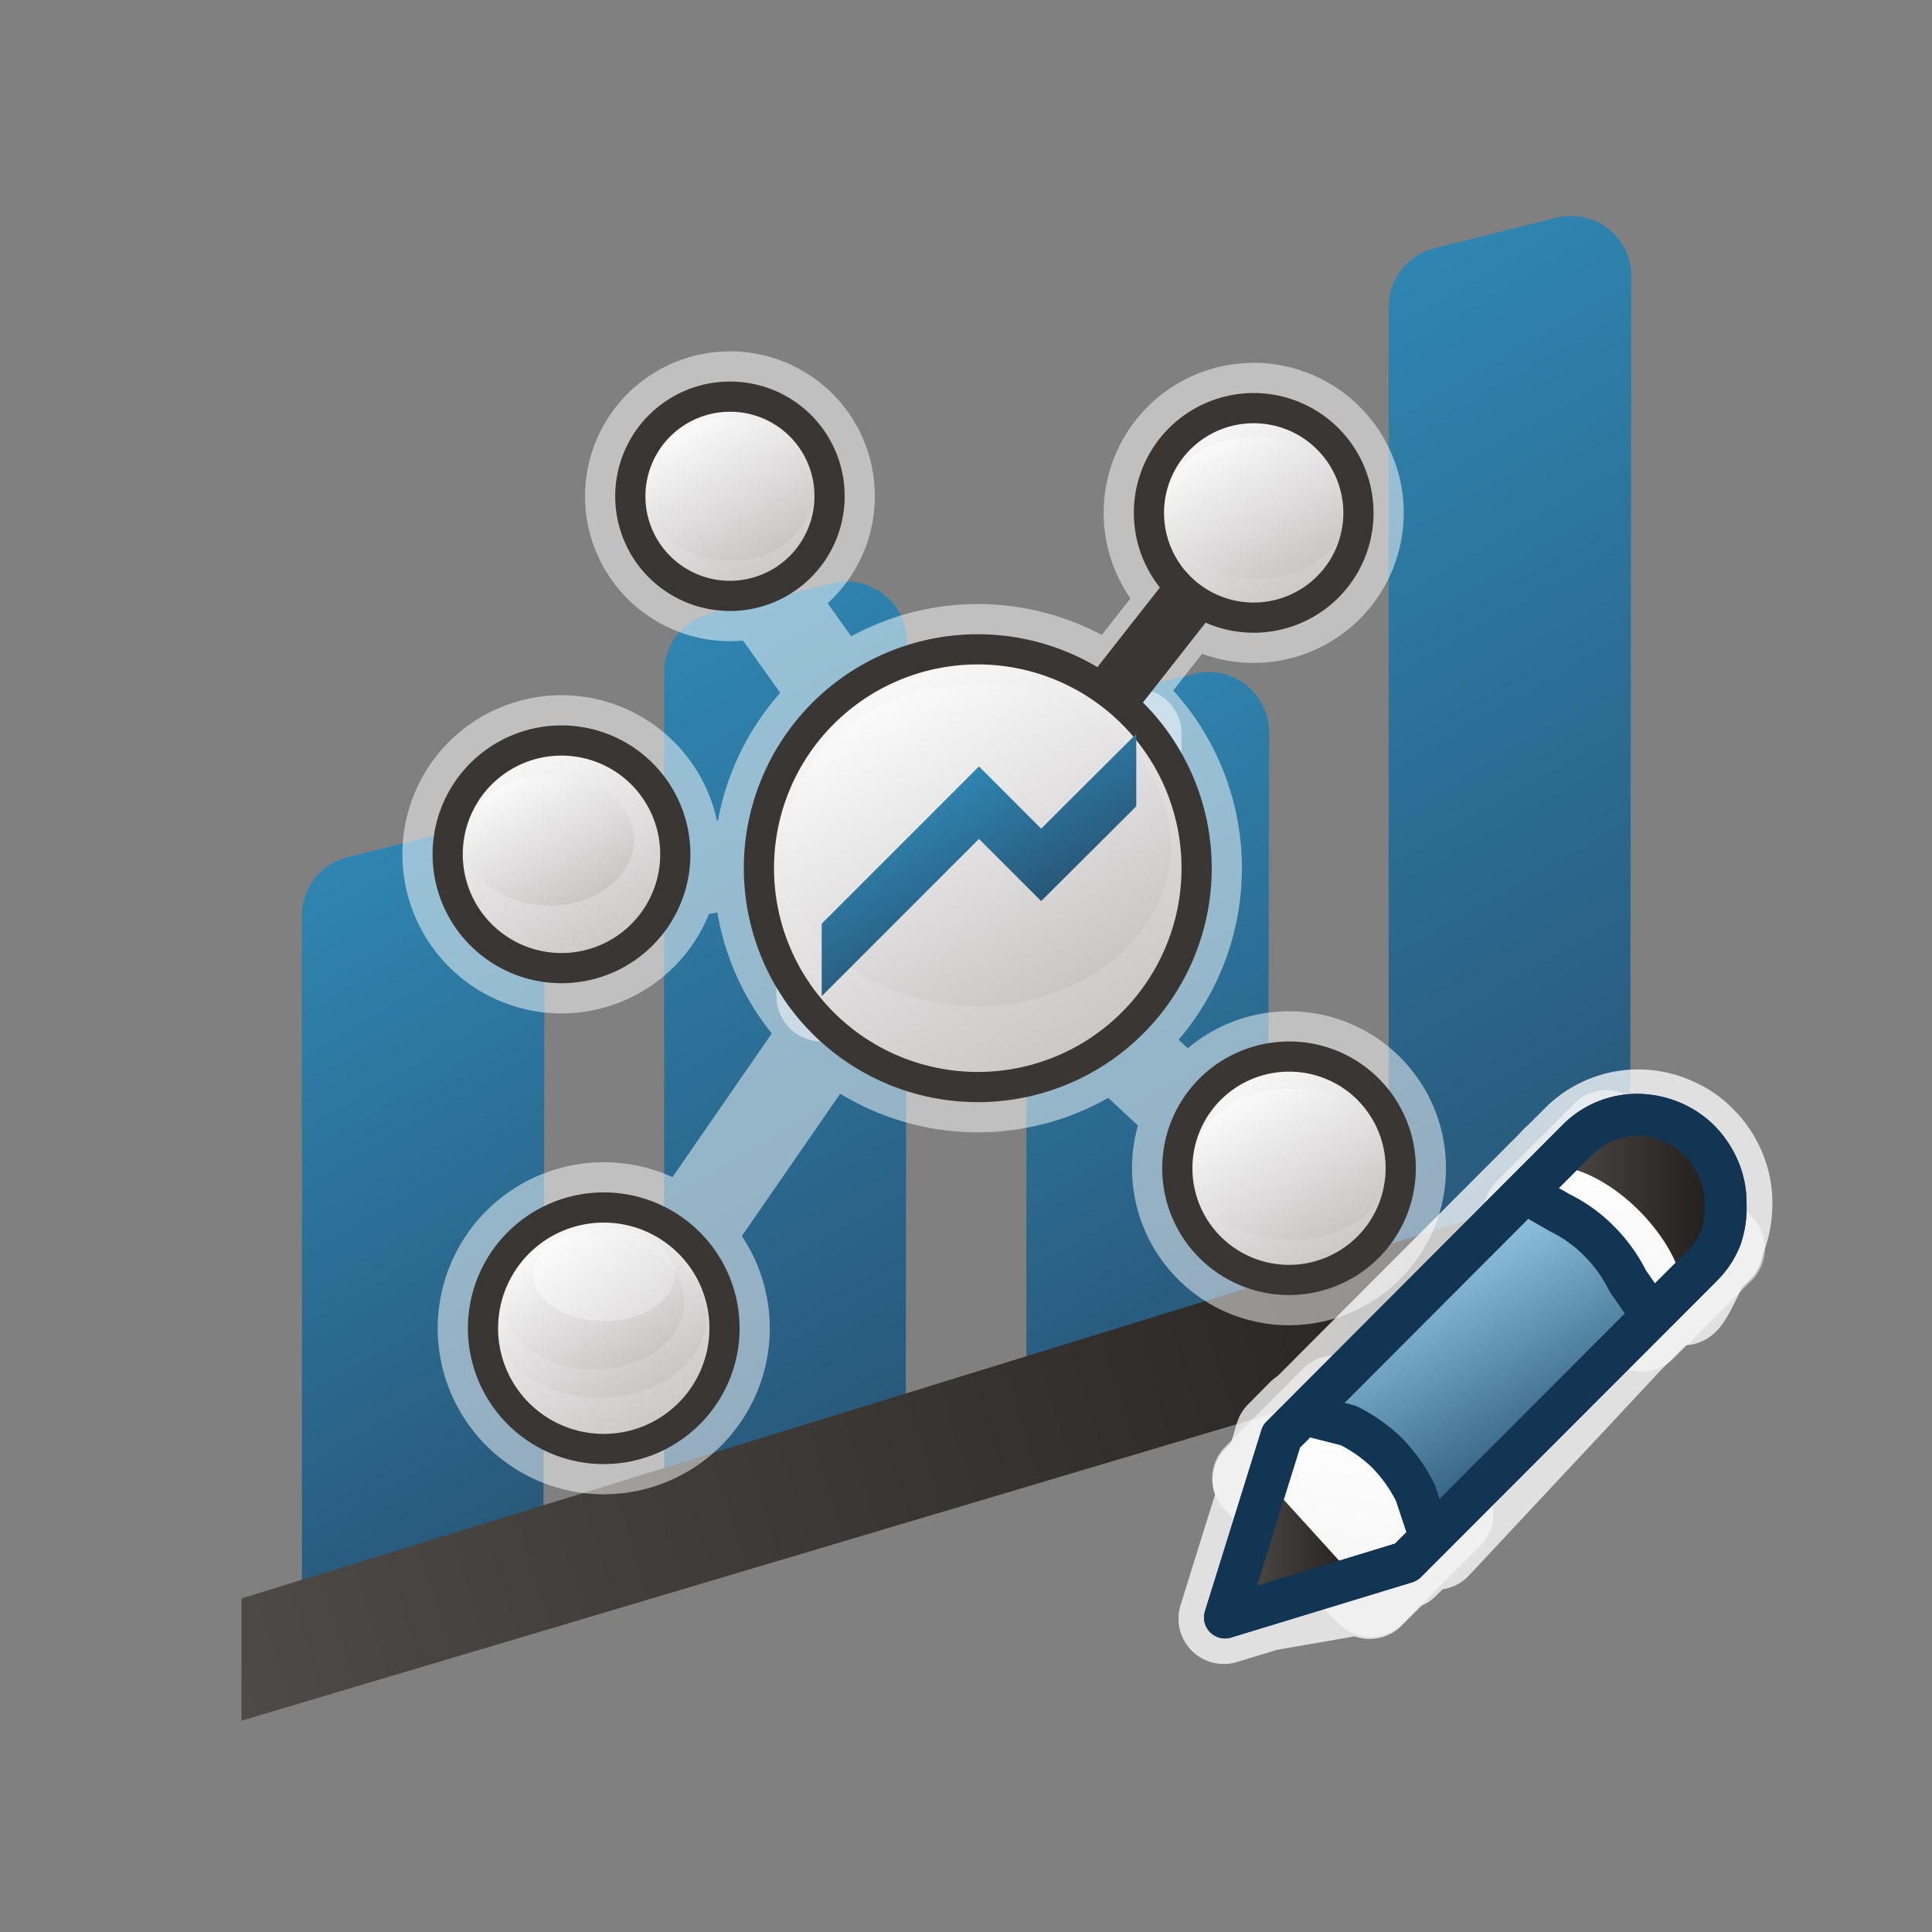 <svg xmlns="http://www.w3.org/2000/svg" xmlns:xlink="http://www.w3.org/1999/xlink" viewBox="0 0 64 64"><rect x="0" y="0" width="64" height="64" fill="#808080" stroke="none"/><defs><style>.cls-1{fill:url(#linear-gradient);}.cls-2{fill:url(#linear-gradient-2);}.cls-3{fill:url(#linear-gradient-3);}.cls-4{fill:url(#linear-gradient-4);}.DARK-GREY-Fill-11{fill:url(#linear-gradient-5);}.De-emphasized-WHITE-for-Vector-Highlights-8,.cls-5{opacity:0.5;}.De-emphasized-WHITE-for-Vector-Highlights-8,.cls-6{fill:#fff;}.OUTLINE-23,.cls-10,.cls-11,.cls-48,.cls-65,.cls-7,.cls-8,.cls-9{fill:none;}.cls-10,.cls-11,.cls-7,.cls-9{stroke-miterlimit:10;}.cls-10,.cls-11,.cls-7,.cls-8,.cls-9{stroke-width:1.91px;}.cls-7{stroke:url(#linear-gradient-6);}.OUTLINE-23,.cls-12,.cls-18,.cls-24,.cls-30,.cls-36,.cls-42,.cls-8{stroke:#3a3634;}.De-emphasized-WHITE-for-Vector-Highlights-8,.OUTLINE-23,.cls-12,.cls-18,.cls-24,.cls-30,.cls-36,.cls-42,.cls-48,.cls-65,.cls-8{stroke-linejoin:round;}.cls-9{stroke:url(#linear-gradient-7);}.cls-10{stroke:url(#linear-gradient-8);}.cls-11{stroke:url(#linear-gradient-9);}.cls-12{stroke-width:0.68px;fill:url(#linear-gradient-10);}.cls-13{fill:url(#linear-gradient-11);}.cls-14{fill:url(#linear-gradient-12);}.cls-15,.cls-21,.cls-27,.cls-33,.cls-39,.cls-45{opacity:0.4;}.cls-15{fill:url(#top_white);}.cls-16,.cls-22,.cls-28,.cls-34,.cls-40,.cls-46{opacity:0.6;}.cls-16{fill:url(#top_white-2);}.cls-17,.cls-23,.cls-29,.cls-35,.cls-41,.cls-47{opacity:0.7;}.cls-17{fill:url(#top_white-3);}.cls-18,.cls-24{stroke-width:0.96px;}.cls-18{fill:url(#linear-gradient-13);}.cls-19{fill:url(#linear-gradient-14);}.cls-20{fill:url(#linear-gradient-15);}.cls-21{fill:url(#top_white-4);}.cls-22{fill:url(#top_white-5);}.cls-23{fill:url(#top_white-6);}.cls-24{fill:url(#linear-gradient-16);}.cls-25{fill:url(#linear-gradient-17);}.cls-26{fill:url(#linear-gradient-18);}.cls-27{fill:url(#top_white-7);}.cls-28{fill:url(#top_white-8);}.cls-29{fill:url(#top_white-9);}.cls-30{stroke-width:1.21px;fill:url(#linear-gradient-19);}.cls-31{fill:url(#linear-gradient-20);}.cls-32{fill:url(#linear-gradient-21);}.cls-33{fill:url(#top_white-10);}.cls-34{fill:url(#top_white-11);}.cls-35{fill:url(#top_white-12);}.cls-36{stroke-width:0.78px;fill:url(#linear-gradient-22);}.cls-37{fill:url(#linear-gradient-23);}.cls-38{fill:url(#linear-gradient-24);}.cls-39{fill:url(#top_white-13);}.cls-40{fill:url(#top_white-14);}.cls-41{fill:url(#top_white-15);}.cls-42{stroke-width:0.73px;fill:url(#linear-gradient-25);}.cls-43{fill:url(#linear-gradient-26);}.cls-44{fill:url(#linear-gradient-27);}.cls-45{fill:url(#top_white-16);}.cls-46{fill:url(#top_white-17);}.cls-47{fill:url(#top_white-18);}.De-emphasized-WHITE-for-Vector-Highlights-8,.cls-48{stroke:#fff;stroke-width:3px;}.cls-49{fill:url(#linear-gradient-32);}.cls-50{fill:url(#linear-gradient-33);}.cls-51{fill:url(#linear-gradient-35);}.cls-52{fill:url(#linear-gradient-36);}.cls-53{fill:url(#linear-gradient-38);}.cls-54{fill:url(#linear-gradient-39);}.cls-55{fill:url(#linear-gradient-41);}.cls-56{fill:url(#linear-gradient-42);}.cls-57{fill:url(#linear-gradient-44);}.cls-58{fill:url(#linear-gradient-45);}.cls-59{fill:url(#linear-gradient-47);}.cls-60{fill:url(#linear-gradient-48);}.cls-61{fill:url(#linear-gradient-50);}.cls-62{fill:url(#linear-gradient-51);}.cls-63{fill:url(#linear-gradient-52);}.DARK-GREY-Fill-21{fill:url(#linear-gradient-53);}.cls-64{fill:url(#linear-gradient-54);}.DARK-GREY-Fill-20{fill:url(#linear-gradient-55);}.cls-65{stroke:#113553;stroke-width:1.39px;}</style><linearGradient id="linear-gradient" x1="7.76" y1="30.52" x2="19.54" y2="50.93" gradientUnits="userSpaceOnUse"><stop offset="0" stop-color="#2f85b1"/><stop offset="1" stop-color="#285677"/></linearGradient><linearGradient id="linear-gradient-2" x1="18.67" y1="23.08" x2="32.62" y2="47.24" xlink:href="#linear-gradient"/><linearGradient id="linear-gradient-3" x1="32.19" y1="25.2" x2="43.1" y2="44.11" xlink:href="#linear-gradient"/><linearGradient id="linear-gradient-4" x1="41.81" y1="11.47" x2="57.49" y2="38.63" xlink:href="#linear-gradient"/><linearGradient id="linear-gradient-5" x1="6.98" y1="48.07" x2="57.73" y2="48.07" gradientTransform="translate(-13.34 11.51) rotate(-17.15)" gradientUnits="userSpaceOnUse"><stop offset="0" stop-color="#4e4a48"/><stop offset="1" stop-color="#201d1a"/></linearGradient><linearGradient id="linear-gradient-6" x1="30.94" y1="34.34" x2="42.52" y2="34.34" gradientTransform="matrix(1, 0, 0, 1, 0, 0)" xlink:href="#linear-gradient-5"/><linearGradient id="linear-gradient-7" x1="17.82" y1="28.52" x2="31.96" y2="28.52" gradientTransform="matrix(1, 0, 0, 1, 0, 0)" xlink:href="#linear-gradient-5"/><linearGradient id="linear-gradient-8" x1="19.82" y1="36.65" x2="31.63" y2="36.65" gradientTransform="matrix(1, 0, 0, 1, 0, 0)" xlink:href="#linear-gradient-5"/><linearGradient id="linear-gradient-9" x1="22.69" y1="22.65" x2="32.27" y2="22.65" gradientTransform="matrix(1, 0, 0, 1, 0, 0)" xlink:href="#linear-gradient-5"/><linearGradient id="linear-gradient-10" x1="17.96" y1="40.54" x2="21.96" y2="47.46" gradientUnits="userSpaceOnUse"><stop offset="0" stop-color="#b4b1b0"/><stop offset="1" stop-color="#615d5c"/></linearGradient><linearGradient id="linear-gradient-11" x1="18.4" y1="41.05" x2="21.34" y2="46.14" gradientUnits="userSpaceOnUse"><stop offset="0" stop-color="#e0dfdf"/><stop offset="1" stop-color="#9f9c9a"/></linearGradient><linearGradient id="linear-gradient-12" x1="18.42" y1="41" x2="20.88" y2="45.25" gradientUnits="userSpaceOnUse"><stop offset="0" stop-color="#fafafb"/><stop offset="1" stop-color="#c9c6c5"/></linearGradient><linearGradient id="top_white" x1="17.66" y1="42.22" x2="22.35" y2="42.22" gradientUnits="userSpaceOnUse"><stop offset="0" stop-color="#fff"/><stop offset="1" stop-color="#f0f0f0"/></linearGradient><linearGradient id="top_white-2" x1="18.62" y1="41.16" x2="21.6" y2="41.16" xlink:href="#top_white"/><linearGradient id="top_white-3" x1="18.51" y1="41.68" x2="21.71" y2="41.68" xlink:href="#top_white"/><linearGradient id="linear-gradient-13" x1="16.72" y1="25.03" x2="20.49" y2="31.55" xlink:href="#linear-gradient-10"/><linearGradient id="linear-gradient-14" x1="17.03" y1="25.77" x2="19.38" y2="29.84" xlink:href="#linear-gradient-11"/><linearGradient id="linear-gradient-15" x1="17.21" y1="25.43" x2="19.29" y2="29.04" xlink:href="#linear-gradient-12"/><linearGradient id="top_white-4" x1="16.28" y1="26.67" x2="20.42" y2="26.67" xlink:href="#top_white"/><linearGradient id="top_white-5" x1="17.2" y1="25.64" x2="20.01" y2="25.64" xlink:href="#top_white"/><linearGradient id="top_white-6" x1="17.19" y1="26.21" x2="19.92" y2="26.21" xlink:href="#top_white"/><linearGradient id="linear-gradient-16" x1="22.54" y1="13.58" x2="25.83" y2="19.29" xlink:href="#linear-gradient-10"/><linearGradient id="linear-gradient-17" x1="22.94" y1="14.06" x2="25.41" y2="18.34" xlink:href="#linear-gradient-11"/><linearGradient id="linear-gradient-18" x1="22.96" y1="14.02" x2="25.04" y2="17.63" xlink:href="#linear-gradient-12"/><linearGradient id="top_white-7" x1="22.42" y1="15.3" x2="26.15" y2="15.3" xlink:href="#top_white"/><linearGradient id="top_white-8" x1="23.06" y1="14.33" x2="25.51" y2="14.33" xlink:href="#top_white"/><linearGradient id="top_white-9" x1="23.09" y1="14.87" x2="25.64" y2="14.87" xlink:href="#top_white"/><linearGradient id="linear-gradient-19" x1="28.77" y1="22.48" x2="36.02" y2="35.03" xlink:href="#linear-gradient-10"/><linearGradient id="linear-gradient-20" x1="29.59" y1="23.15" x2="35.2" y2="32.88" xlink:href="#linear-gradient-11"/><linearGradient id="linear-gradient-21" x1="29.52" y1="23.59" x2="33.97" y2="31.3" xlink:href="#linear-gradient-12"/><linearGradient id="top_white-10" x1="28.15" y1="25.8" x2="36.64" y2="25.8" xlink:href="#top_white"/><linearGradient id="top_white-11" x1="29.88" y1="23.51" x2="35.28" y2="23.51" xlink:href="#top_white"/><linearGradient id="top_white-12" x1="29.68" y1="24.44" x2="35.48" y2="24.44" xlink:href="#top_white"/><linearGradient id="linear-gradient-22" x1="40.86" y1="35.49" x2="44.55" y2="41.9" xlink:href="#linear-gradient-10"/><linearGradient id="linear-gradient-23" x1="41.44" y1="36.21" x2="44.16" y2="40.91" xlink:href="#linear-gradient-11"/><linearGradient id="linear-gradient-24" x1="41.35" y1="36.09" x2="43.62" y2="40.03" xlink:href="#linear-gradient-12"/><linearGradient id="top_white-13" x1="40.54" y1="37.14" x2="44.87" y2="37.14" xlink:href="#top_white"/><linearGradient id="top_white-14" x1="41.42" y1="36.14" x2="44.18" y2="36.14" xlink:href="#top_white"/><linearGradient id="top_white-15" x1="41.32" y1="36.64" x2="44.28" y2="36.64" xlink:href="#top_white"/><linearGradient id="linear-gradient-25" x1="39.79" y1="13.94" x2="43.26" y2="19.95" xlink:href="#linear-gradient-10"/><linearGradient id="linear-gradient-26" x1="40.34" y1="14.61" x2="42.89" y2="19.03" xlink:href="#linear-gradient-11"/><linearGradient id="linear-gradient-27" x1="40.26" y1="14.5" x2="42.39" y2="18.19" xlink:href="#linear-gradient-12"/><linearGradient id="top_white-16" x1="39.49" y1="15.48" x2="43.56" y2="15.48" xlink:href="#top_white"/><linearGradient id="top_white-17" x1="40.32" y1="14.54" x2="42.91" y2="14.54" xlink:href="#top_white"/><linearGradient id="top_white-18" x1="40.23" y1="15.02" x2="43.01" y2="15.02" xlink:href="#top_white"/><linearGradient id="linear-gradient-32" x1="17.96" y1="40.54" x2="21.96" y2="47.46" xlink:href="#linear-gradient-12"/><linearGradient id="linear-gradient-33" x1="18.4" y1="41.05" x2="21.34" y2="46.14" xlink:href="#linear-gradient-12"/><linearGradient id="linear-gradient-35" x1="16.72" y1="25.03" x2="20.49" y2="31.55" xlink:href="#linear-gradient-12"/><linearGradient id="linear-gradient-36" x1="17.03" y1="25.77" x2="19.38" y2="29.84" xlink:href="#linear-gradient-12"/><linearGradient id="linear-gradient-38" x1="22.54" y1="13.58" x2="25.83" y2="19.29" xlink:href="#linear-gradient-12"/><linearGradient id="linear-gradient-39" x1="22.94" y1="14.06" x2="25.41" y2="18.34" xlink:href="#linear-gradient-12"/><linearGradient id="linear-gradient-41" x1="28.77" y1="22.48" x2="36.02" y2="35.03" xlink:href="#linear-gradient-12"/><linearGradient id="linear-gradient-42" x1="29.59" y1="23.15" x2="35.2" y2="32.88" xlink:href="#linear-gradient-12"/><linearGradient id="linear-gradient-44" x1="40.86" y1="35.49" x2="44.55" y2="41.9" xlink:href="#linear-gradient-12"/><linearGradient id="linear-gradient-45" x1="41.44" y1="36.21" x2="44.16" y2="40.91" xlink:href="#linear-gradient-12"/><linearGradient id="linear-gradient-47" x1="39.79" y1="13.94" x2="43.26" y2="19.95" xlink:href="#linear-gradient-12"/><linearGradient id="linear-gradient-48" x1="40.34" y1="14.61" x2="42.89" y2="19.03" xlink:href="#linear-gradient-12"/><linearGradient id="linear-gradient-50" x1="31.02" y1="26.21" x2="33.46" y2="30.45" xlink:href="#linear-gradient"/><linearGradient id="linear-gradient-51" x1="38.29" y1="5.99" x2="39.99" y2="8.93" gradientTransform="translate(-7.94 27.01) scale(1.58 1.84)" gradientUnits="userSpaceOnUse"><stop offset="0" stop-color="#fff"/><stop offset="1" stop-color="#f6f6f7"/></linearGradient><linearGradient id="linear-gradient-52" x1="38.2" y1="12.81" x2="39.9" y2="15.75" gradientTransform="translate(-16.79 23.22) scale(1.58 1.84)" xlink:href="#linear-gradient-51"/><linearGradient id="linear-gradient-53" x1="41.12" y1="51.29" x2="45.16" y2="51.29" gradientTransform="matrix(1, 0, 0, 1, 0, 0)" xlink:href="#linear-gradient-5"/><linearGradient id="linear-gradient-54" x1="46.99" y1="42.02" x2="51.06" y2="49.07" gradientUnits="userSpaceOnUse"><stop offset="0" stop-color="#91c3e2"/><stop offset="1" stop-color="#285677"/></linearGradient><linearGradient id="linear-gradient-55" x1="51.39" y1="40.28" x2="56.84" y2="40.28" gradientTransform="matrix(1, 0, 0, 1, 0, 0)" xlink:href="#linear-gradient-5"/></defs><g id="Calque_7" data-name="Calque 7"><path class="cls-1" d="M18,51.81l-8,2V30.39a2,2,0,0,1,1.53-2l4-1a2,2,0,0,1,2.51,2Z"/><path class="cls-2" d="M30,48.75l-8,2V22.33a2,2,0,0,1,1.53-2l4-1a2,2,0,0,1,2.51,2Z"/><path class="cls-3" d="M42,44.75l-8,2V25.33a2,2,0,0,1,1.53-2l4-1a2,2,0,0,1,2.51,2Z"/><path class="cls-4" d="M54,40.64l-8,2V10.22a2,2,0,0,1,1.53-2l4-1a2,2,0,0,1,2.51,2Z"/><polygon class="DARK-GREY-Fill-11" points="8 52.95 55.35 38.34 55.53 42.84 8 57 8 52.95"/></g><g id="Calque_6" data-name="Calque 6"><g class="cls-5"><line class="cls-6" x1="41.87" y1="39.11" x2="31.59" y2="29.57"/><line class="cls-6" x1="34.85" y1="25.56" x2="40" y2="19"/><line class="cls-6" x1="31.8" y1="27.34" x2="17.98" y2="29.69"/><line class="cls-6" x1="20.6" y1="44.06" x2="30.84" y2="29.24"/><line class="cls-6" x1="31.49" y1="28.28" x2="23.46" y2="17.02"/><path class="cls-6" d="M24,44a4,4,0,1,1-4-4A4,4,0,0,1,24,44Z"/><path class="cls-6" d="M23.41,43.59c0,1.5-1.59,2.71-3.54,2.71s-3.53-1.21-3.53-2.71,1.58-2.7,3.53-2.7S23.41,42.1,23.41,43.59Z"/><path class="cls-6" d="M22.67,43.13c0,1.23-1.35,2.24-3,2.24s-3-1-3-2.24,1.35-2.24,3-2.24S22.67,41.89,22.67,43.13Z"/><path class="cls-6" d="M22.35,42.22c0,.85-1.05,1.54-2.34,1.54s-2.35-.69-2.35-1.54,1.05-1.55,2.35-1.55S22.35,41.36,22.35,42.22Z"/><path class="cls-6" d="M21.6,41.65A2.51,2.51,0,0,0,20.11,41a2.51,2.51,0,0,0-1.49.61s0-1,1.49-1S21.6,41.65,21.6,41.65Z"/><path class="cls-6" d="M21.71,41.68c0,.56-.72,1-1.6,1s-1.6-.45-1.6-1,.72-1,1.6-1S21.71,41.13,21.71,41.68Z"/><path class="cls-6" d="M22.37,28.29a3.77,3.77,0,1,1-3.77-3.76A3.77,3.77,0,0,1,22.37,28.29Z"/><path class="cls-6" d="M21,27.81C21,29,19.76,30,18.2,30s-2.82-1-2.82-2.16,1.26-2.17,2.82-2.17S21,26.61,21,27.81Z"/><path class="cls-6" d="M20.8,27.24c0,1-1.14,1.89-2.55,1.89s-2.55-.85-2.55-1.89,1.14-1.9,2.55-1.9S20.8,26.19,20.8,27.24Z"/><path class="cls-6" d="M20.42,26.67c0,.76-.93,1.37-2.07,1.37s-2.07-.61-2.07-1.37.93-1.36,2.07-1.36S20.42,25.92,20.42,26.67Z"/><path class="cls-6" d="M20,26.1a2.37,2.37,0,0,0-1.41-.57,2.36,2.36,0,0,0-1.4.57s0-.91,1.4-.92S20,26.1,20,26.1Z"/><path class="cls-6" d="M19.92,26.21c0,.47-.61.86-1.37.86s-1.36-.39-1.36-.86.61-.85,1.36-.85S19.92,25.74,19.92,26.21Z"/><path class="cls-6" d="M27.48,16.44a3.3,3.3,0,1,1-3.3-3.3A3.29,3.29,0,0,1,27.48,16.44Z"/><path class="cls-6" d="M27,16.2a2.61,2.61,0,0,1-2.8,2.35,2.62,2.62,0,0,1-2.81-2.35,2.61,2.61,0,0,1,2.81-2.35A2.6,2.6,0,0,1,27,16.2Z"/><path class="cls-6" d="M26.39,15.83a2.21,2.21,0,0,1-2.39,2,2.21,2.21,0,0,1-2.39-2,2.21,2.21,0,0,1,2.39-2A2.21,2.21,0,0,1,26.39,15.83Z"/><path class="cls-6" d="M26.15,15.3c0,.68-.84,1.23-1.87,1.23S22.42,16,22.42,15.3s.84-1.23,1.86-1.23S26.15,14.62,26.15,15.3Z"/><path class="cls-6" d="M25.51,14.74a2,2,0,0,0-1.23-.51,2,2,0,0,0-1.22.51s0-.8,1.22-.81S25.51,14.74,25.51,14.74Z"/><path class="cls-6" d="M25.64,14.87c0,.45-.57.8-1.27.8s-1.28-.35-1.28-.8.57-.79,1.28-.79S25.64,14.43,25.64,14.87Z"/><path class="cls-6" d="M39.64,28.76a7.25,7.25,0,1,1-7.25-7.25A7.25,7.25,0,0,1,39.64,28.76Z"/><path class="cls-6" d="M38.79,28c0,2.94-2.86,5.33-6.4,5.33S26,31,26,28s2.87-5.33,6.4-5.33S38.79,25.07,38.79,28Z"/><path class="cls-6" d="M37.21,27.44c0,2.24-2.45,4.06-5.46,4.06s-5.46-1.82-5.46-4.06,2.44-4.05,5.46-4.05S37.21,25.2,37.21,27.44Z"/><path class="cls-6" d="M36.64,25.8c0,1.54-1.9,2.79-4.25,2.79s-4.24-1.25-4.24-2.79,1.9-2.8,4.24-2.8S36.64,24.25,36.64,25.8Z"/><path class="cls-6" d="M35.28,24.4a4.52,4.52,0,0,0-2.7-1.11,4.52,4.52,0,0,0-2.7,1.11s.06-1.75,2.7-1.78C35,22.6,35.28,24.4,35.28,24.4Z"/><path class="cls-6" d="M35.48,24.44c0,1-1.3,1.82-2.9,1.82s-2.9-.81-2.9-1.82,1.3-1.82,2.9-1.82S35.48,23.44,35.48,24.44Z"/><path class="cls-6" d="M46.4,38.7A3.7,3.7,0,1,1,42.71,35,3.69,3.69,0,0,1,46.4,38.7Z"/><path class="cls-6" d="M46.07,38.56c0,1.39-1.47,2.51-3.27,2.51S39.53,40,39.53,38.56s1.47-2.5,3.27-2.5S46.07,37.18,46.07,38.56Z"/><path class="cls-6" d="M45.28,38.06c0,1.14-1.25,2.07-2.79,2.07s-2.79-.93-2.79-2.07S41,36,42.49,36,45.28,36.92,45.28,38.06Z"/><path class="cls-6" d="M44.87,37.13c0,.79-1,1.43-2.16,1.43s-2.17-.64-2.17-1.43,1-1.42,2.17-1.42S44.87,36.35,44.87,37.13Z"/><path class="cls-6" d="M44.18,36.59a2,2,0,0,0-2.76,0s0-.89,1.38-.91S44.18,36.59,44.18,36.59Z"/><path class="cls-6" d="M44.28,36.64c0,.51-.66.93-1.48.93s-1.48-.42-1.48-.93.66-.93,1.48-.93S44.28,36.13,44.28,36.64Z"/><path class="cls-6" d="M45,17a3.47,3.47,0,1,1-3.47-3.48A3.47,3.47,0,0,1,45,17Z"/><path class="cls-6" d="M44.68,16.82c0,1.3-1.37,2.35-3.06,2.35s-3.07-1.05-3.07-2.35,1.37-2.35,3.07-2.35S44.68,15.52,44.68,16.82Z"/><path class="cls-6" d="M43.94,16.35c0,1.07-1.17,1.94-2.61,1.94s-2.62-.87-2.62-1.94,1.17-2,2.62-2S43.94,15.27,43.94,16.35Z"/><path class="cls-6" d="M43.56,15.48c0,.74-.91,1.34-2,1.34s-2-.6-2-1.34.91-1.34,2-1.34S43.56,14.74,43.56,15.48Z"/><path class="cls-6" d="M42.91,15a1.85,1.85,0,0,0-2.59,0s0-.84,1.3-.86S42.91,15,42.91,15Z"/><path class="cls-6" d="M43,15c0,.48-.63.87-1.39.87s-1.39-.39-1.39-.87.62-.88,1.39-.88S43,14.53,43,15Z"/><line class="cls-7" x1="41.87" y1="39.11" x2="31.59" y2="29.57"/><line class="cls-8" x1="34.85" y1="25.56" x2="40" y2="19"/><line class="cls-9" x1="31.8" y1="27.34" x2="17.98" y2="29.69"/><line class="cls-10" x1="20.6" y1="44.06" x2="30.84" y2="29.24"/><line class="cls-11" x1="31.49" y1="28.28" x2="23.46" y2="17.02"/><path class="cls-12" d="M24,44a4,4,0,1,1-4-4A4,4,0,0,1,24,44Z"/><path class="cls-13" d="M23.41,43.59c0,1.5-1.59,2.71-3.54,2.71s-3.53-1.21-3.53-2.71,1.58-2.7,3.53-2.7S23.41,42.1,23.41,43.59Z"/><path class="cls-14" d="M22.67,43.13c0,1.23-1.35,2.24-3,2.24s-3-1-3-2.24,1.35-2.24,3-2.24S22.67,41.89,22.67,43.13Z"/><path class="cls-15" d="M22.35,42.22c0,.85-1.05,1.54-2.34,1.54s-2.35-.69-2.35-1.54,1.05-1.55,2.35-1.55S22.35,41.36,22.35,42.22Z"/><path class="cls-16" d="M21.6,41.65A2.51,2.51,0,0,0,20.11,41a2.51,2.51,0,0,0-1.49.61s0-1,1.49-1S21.6,41.65,21.6,41.65Z"/><path class="cls-17" d="M21.71,41.68c0,.56-.72,1-1.6,1s-1.6-.45-1.6-1,.72-1,1.6-1S21.71,41.13,21.71,41.68Z"/><path class="cls-18" d="M22.37,28.29a3.77,3.77,0,1,1-3.77-3.76A3.77,3.77,0,0,1,22.37,28.29Z"/><path class="cls-19" d="M21,27.81C21,29,19.76,30,18.2,30s-2.82-1-2.82-2.16,1.26-2.17,2.82-2.17S21,26.61,21,27.81Z"/><path class="cls-20" d="M20.8,27.24c0,1-1.14,1.89-2.55,1.89s-2.55-.85-2.55-1.89,1.14-1.9,2.55-1.9S20.8,26.19,20.8,27.24Z"/><path class="cls-21" d="M20.42,26.67c0,.76-.93,1.37-2.07,1.37s-2.07-.61-2.07-1.37.93-1.36,2.07-1.36S20.42,25.92,20.42,26.67Z"/><path class="cls-22" d="M20,26.1a2.37,2.37,0,0,0-1.41-.57,2.36,2.36,0,0,0-1.4.57s0-.91,1.4-.92S20,26.1,20,26.1Z"/><path class="cls-23" d="M19.92,26.21c0,.47-.61.86-1.37.86s-1.36-.39-1.36-.86.61-.85,1.36-.85S19.92,25.74,19.92,26.21Z"/><path class="cls-24" d="M27.48,16.44a3.3,3.3,0,1,1-3.3-3.3A3.29,3.29,0,0,1,27.48,16.44Z"/><path class="cls-25" d="M27,16.2a2.61,2.61,0,0,1-2.8,2.35,2.62,2.62,0,0,1-2.81-2.35,2.61,2.61,0,0,1,2.81-2.35A2.6,2.6,0,0,1,27,16.2Z"/><path class="cls-26" d="M26.39,15.83a2.21,2.21,0,0,1-2.39,2,2.21,2.21,0,0,1-2.39-2,2.21,2.21,0,0,1,2.39-2A2.21,2.21,0,0,1,26.39,15.83Z"/><path class="cls-27" d="M26.15,15.3c0,.68-.84,1.23-1.87,1.23S22.42,16,22.42,15.3s.84-1.23,1.86-1.23S26.15,14.62,26.15,15.3Z"/><path class="cls-28" d="M25.51,14.74a2,2,0,0,0-1.23-.51,2,2,0,0,0-1.22.51s0-.8,1.22-.81S25.51,14.74,25.51,14.74Z"/><path class="cls-29" d="M25.64,14.87c0,.45-.57.8-1.27.8s-1.28-.35-1.28-.8.57-.79,1.28-.79S25.64,14.43,25.64,14.87Z"/><path class="cls-30" d="M39.64,28.76a7.25,7.25,0,1,1-7.25-7.25A7.25,7.25,0,0,1,39.64,28.76Z"/><path class="cls-31" d="M38.79,28c0,2.94-2.86,5.33-6.4,5.33S26,31,26,28s2.87-5.33,6.4-5.33S38.79,25.07,38.79,28Z"/><path class="cls-32" d="M37.21,27.44c0,2.24-2.45,4.06-5.46,4.06s-5.46-1.82-5.46-4.06,2.44-4.05,5.46-4.05S37.21,25.2,37.21,27.44Z"/><path class="cls-33" d="M36.64,25.8c0,1.54-1.9,2.79-4.25,2.79s-4.24-1.25-4.24-2.79,1.9-2.8,4.24-2.8S36.64,24.25,36.64,25.8Z"/><path class="cls-34" d="M35.28,24.4a4.52,4.52,0,0,0-2.7-1.11,4.52,4.52,0,0,0-2.7,1.11s.06-1.75,2.7-1.78C35,22.6,35.28,24.4,35.28,24.4Z"/><path class="cls-35" d="M35.48,24.44c0,1-1.3,1.82-2.9,1.82s-2.9-.81-2.9-1.82,1.3-1.82,2.9-1.82S35.48,23.44,35.48,24.44Z"/><path class="cls-36" d="M46.4,38.7A3.7,3.7,0,1,1,42.71,35,3.69,3.69,0,0,1,46.4,38.7Z"/><path class="cls-37" d="M46.07,38.56c0,1.39-1.47,2.51-3.27,2.51S39.53,40,39.53,38.56s1.47-2.5,3.27-2.5S46.07,37.18,46.07,38.56Z"/><path class="cls-38" d="M45.28,38.06c0,1.14-1.25,2.07-2.79,2.07s-2.79-.93-2.79-2.07S41,36,42.49,36,45.28,36.92,45.28,38.06Z"/><path class="cls-39" d="M44.87,37.13c0,.79-1,1.43-2.16,1.43s-2.17-.64-2.17-1.43,1-1.42,2.17-1.42S44.87,36.35,44.87,37.13Z"/><path class="cls-40" d="M44.18,36.59a2,2,0,0,0-2.76,0s0-.89,1.38-.91S44.18,36.59,44.18,36.59Z"/><path class="cls-41" d="M44.28,36.64c0,.51-.66.93-1.48.93s-1.48-.42-1.48-.93.66-.93,1.48-.93S44.28,36.13,44.28,36.64Z"/><path class="cls-42" d="M45,17a3.47,3.47,0,1,1-3.47-3.48A3.47,3.47,0,0,1,45,17Z"/><path class="cls-43" d="M44.68,16.82c0,1.3-1.37,2.35-3.06,2.35s-3.07-1.05-3.07-2.35,1.37-2.35,3.07-2.35S44.68,15.52,44.68,16.82Z"/><path class="cls-44" d="M43.94,16.35c0,1.07-1.17,1.94-2.61,1.94s-2.62-.87-2.62-1.94,1.17-2,2.62-2S43.94,15.27,43.94,16.35Z"/><path class="cls-45" d="M43.56,15.48c0,.74-.91,1.34-2,1.34s-2-.6-2-1.34.91-1.34,2-1.34S43.56,14.74,43.56,15.48Z"/><path class="cls-46" d="M42.91,15a1.85,1.85,0,0,0-2.59,0s0-.84,1.3-.86S42.91,15,42.91,15Z"/><path class="cls-47" d="M43,15c0,.48-.63.87-1.39.87s-1.39-.39-1.39-.87.62-.88,1.39-.88S43,14.53,43,15Z"/><line class="cls-48" x1="41.87" y1="39.11" x2="31.59" y2="29.57"/><line class="cls-48" x1="34.85" y1="25.56" x2="40" y2="19"/><line class="cls-48" x1="31.8" y1="27.34" x2="17.98" y2="29.69"/><line class="cls-48" x1="20.6" y1="44.06" x2="30.84" y2="29.24"/><line class="cls-48" x1="31.49" y1="28.28" x2="23.46" y2="17.02"/><path class="cls-48" d="M24,44a4,4,0,1,1-4-4A4,4,0,0,1,24,44Z"/><path class="cls-48" d="M23.41,43.59c0,1.5-1.59,2.71-3.54,2.71s-3.53-1.21-3.53-2.71,1.58-2.7,3.53-2.7S23.41,42.1,23.41,43.59Z"/><path class="cls-48" d="M22.67,43.13c0,1.23-1.35,2.24-3,2.24s-3-1-3-2.24,1.35-2.24,3-2.24S22.67,41.89,22.67,43.13Z"/><path class="cls-48" d="M22.35,42.22c0,.85-1.05,1.54-2.34,1.54s-2.35-.69-2.35-1.54,1.05-1.55,2.35-1.55S22.35,41.36,22.35,42.22Z"/><path class="cls-48" d="M21.6,41.65A2.51,2.51,0,0,0,20.11,41a2.51,2.51,0,0,0-1.49.61s0-1,1.49-1S21.6,41.65,21.6,41.65Z"/><path class="cls-48" d="M21.71,41.68c0,.56-.72,1-1.6,1s-1.6-.45-1.6-1,.72-1,1.6-1S21.71,41.13,21.71,41.68Z"/><path class="cls-48" d="M22.37,28.29a3.77,3.77,0,1,1-3.77-3.76A3.77,3.77,0,0,1,22.37,28.29Z"/><path class="cls-48" d="M21,27.81C21,29,19.76,30,18.2,30s-2.82-1-2.82-2.16,1.26-2.17,2.82-2.17S21,26.61,21,27.81Z"/><path class="cls-48" d="M20.8,27.24c0,1-1.14,1.89-2.55,1.89s-2.55-.85-2.55-1.89,1.14-1.9,2.55-1.9S20.8,26.19,20.8,27.24Z"/><path class="cls-48" d="M20.42,26.67c0,.76-.93,1.37-2.07,1.37s-2.07-.61-2.07-1.37.93-1.36,2.07-1.36S20.42,25.92,20.42,26.67Z"/><path class="cls-48" d="M20,26.1a2.37,2.37,0,0,0-1.41-.57,2.36,2.36,0,0,0-1.4.57s0-.91,1.4-.92S20,26.1,20,26.1Z"/><path class="cls-48" d="M19.92,26.21c0,.47-.61.86-1.37.86s-1.36-.39-1.36-.86.61-.85,1.36-.85S19.92,25.74,19.92,26.21Z"/><path class="cls-48" d="M27.48,16.44a3.3,3.3,0,1,1-3.3-3.3A3.29,3.29,0,0,1,27.48,16.44Z"/><path class="cls-48" d="M27,16.2a2.61,2.61,0,0,1-2.8,2.35,2.62,2.62,0,0,1-2.81-2.35,2.61,2.61,0,0,1,2.81-2.35A2.6,2.6,0,0,1,27,16.2Z"/><path class="cls-48" d="M26.39,15.83a2.21,2.21,0,0,1-2.39,2,2.21,2.21,0,0,1-2.39-2,2.21,2.21,0,0,1,2.39-2A2.21,2.21,0,0,1,26.39,15.83Z"/><path class="cls-48" d="M26.15,15.3c0,.68-.84,1.23-1.87,1.23S22.42,16,22.42,15.3s.84-1.23,1.86-1.23S26.15,14.62,26.15,15.3Z"/><path class="cls-48" d="M25.51,14.74a2,2,0,0,0-1.23-.51,2,2,0,0,0-1.22.51s0-.8,1.22-.81S25.51,14.74,25.51,14.74Z"/><path class="cls-48" d="M25.64,14.87c0,.45-.57.8-1.27.8s-1.28-.35-1.28-.8.57-.79,1.28-.79S25.64,14.43,25.64,14.87Z"/><path class="cls-48" d="M39.64,28.76a7.25,7.25,0,1,1-7.25-7.25A7.25,7.25,0,0,1,39.64,28.76Z"/><path class="cls-48" d="M38.79,28c0,2.94-2.86,5.33-6.4,5.33S26,31,26,28s2.87-5.33,6.4-5.33S38.79,25.07,38.79,28Z"/><path class="cls-48" d="M37.21,27.44c0,2.24-2.45,4.06-5.46,4.06s-5.46-1.82-5.46-4.06,2.44-4.05,5.46-4.05S37.21,25.2,37.21,27.44Z"/><path class="cls-48" d="M36.64,25.8c0,1.54-1.9,2.79-4.25,2.79s-4.24-1.25-4.24-2.79,1.9-2.8,4.24-2.8S36.64,24.25,36.64,25.8Z"/><path class="cls-48" d="M35.28,24.4a4.52,4.52,0,0,0-2.7-1.11,4.52,4.52,0,0,0-2.7,1.11s.06-1.75,2.7-1.78C35,22.6,35.28,24.4,35.28,24.4Z"/><path class="cls-48" d="M35.48,24.44c0,1-1.3,1.82-2.9,1.82s-2.9-.81-2.9-1.82,1.3-1.82,2.9-1.82S35.48,23.44,35.48,24.44Z"/><path class="cls-48" d="M46.4,38.7A3.7,3.7,0,1,1,42.71,35,3.69,3.69,0,0,1,46.4,38.7Z"/><path class="cls-48" d="M46.07,38.56c0,1.39-1.47,2.51-3.27,2.51S39.53,40,39.53,38.56s1.47-2.5,3.27-2.5S46.07,37.18,46.07,38.56Z"/><path class="cls-48" d="M45.28,38.06c0,1.14-1.25,2.07-2.79,2.07s-2.79-.93-2.79-2.07S41,36,42.49,36,45.28,36.92,45.28,38.06Z"/><path class="cls-48" d="M44.87,37.13c0,.79-1,1.43-2.16,1.43s-2.17-.64-2.17-1.43,1-1.42,2.17-1.42S44.87,36.35,44.87,37.13Z"/><path class="cls-48" d="M44.18,36.59a2,2,0,0,0-2.76,0s0-.89,1.38-.91S44.18,36.59,44.18,36.59Z"/><path class="cls-48" d="M44.28,36.64c0,.51-.66.93-1.48.93s-1.48-.42-1.48-.93.66-.93,1.48-.93S44.28,36.13,44.28,36.64Z"/><path class="cls-48" d="M45,17a3.47,3.47,0,1,1-3.47-3.48A3.47,3.47,0,0,1,45,17Z"/><path class="cls-48" d="M44.68,16.82c0,1.3-1.37,2.35-3.06,2.35s-3.07-1.05-3.07-2.35,1.37-2.35,3.07-2.35S44.68,15.52,44.68,16.82Z"/><path class="cls-48" d="M43.94,16.35c0,1.07-1.17,1.94-2.61,1.94s-2.62-.87-2.62-1.94,1.17-2,2.62-2S43.94,15.27,43.94,16.35Z"/><path class="cls-48" d="M43.56,15.48c0,.74-.91,1.34-2,1.34s-2-.6-2-1.34.91-1.34,2-1.34S43.56,14.74,43.56,15.48Z"/><path class="cls-48" d="M42.91,15a1.85,1.85,0,0,0-2.59,0s0-.84,1.3-.86S42.91,15,42.91,15Z"/><path class="cls-48" d="M43,15c0,.48-.63.87-1.39.87s-1.39-.39-1.39-.87.62-.88,1.39-.88S43,14.53,43,15Z"/></g><path class="De-emphasized-WHITE-for-Vector-Highlights-8" d="M37.64,24.31v2.4l-3.15,3.14-2.06-2.06L27.22,33V30.6l5.21-5.21,2.06,2.06Z"/><path class="De-emphasized-WHITE-for-Vector-Highlights-8" d="M56.83,41.22A2.53,2.53,0,0,0,57,41a3,3,0,0,0,.21-1.12,2.78,2.78,0,0,0-.23-1.15,2.94,2.94,0,0,0-.63-.93,2.73,2.73,0,0,0-.93-.63,2.86,2.86,0,0,0-3.17.59l-.65.65a.6.6,0,0,0-.14.14l-8.28,8.3-.05,0,0,0-.72.73-.3,1-.44.44.23.24-1.36,4.36,1.41-.43,3.23-.56-.3-.33,0,0,.49.49.91-.91.22-.07.79-.79.08.09,0-.13.08-.08c0,.1.09.19.12.26L54,44.28l.38-.38,0,0,1.35-1.35a3.73,3.73,0,0,1,0,.46c0,.3.47-.67.72-1.22l.46-.46Z"/><rect class="De-emphasized-WHITE-for-Vector-Highlights-8" x="51.15" y="38.95" width="5.3" height="3.64" transform="translate(44.59 -26.1) rotate(45)"/><rect class="De-emphasized-WHITE-for-Vector-Highlights-8" x="42.16" y="47.74" width="5.3" height="3.64" transform="translate(48.17 -17.17) rotate(45)"/><line class="cls-7" x1="41.87" y1="39.11" x2="31.59" y2="29.57"/><line class="cls-8" x1="34.85" y1="25.56" x2="40" y2="19"/><line class="cls-9" x1="31.8" y1="27.34" x2="17.98" y2="29.69"/><line class="cls-10" x1="20.6" y1="44.06" x2="30.84" y2="29.24"/><line class="cls-11" x1="31.49" y1="28.28" x2="23.46" y2="17.02"/><path class="cls-49" d="M24,44a4,4,0,1,1-4-4A4,4,0,0,1,24,44Z"/><path class="cls-50" d="M23.41,43.59c0,1.5-1.59,2.71-3.54,2.71s-3.53-1.21-3.53-2.71,1.58-2.7,3.53-2.7S23.41,42.1,23.41,43.59Z"/><path class="cls-14" d="M22.67,43.13c0,1.23-1.35,2.24-3,2.24s-3-1-3-2.24,1.35-2.24,3-2.24S22.67,41.89,22.67,43.13Z"/><path class="cls-15" d="M22.35,42.22c0,.85-1.05,1.54-2.34,1.54s-2.35-.69-2.35-1.54,1.05-1.55,2.35-1.55S22.35,41.36,22.35,42.22Z"/><path class="cls-16" d="M21.6,41.65A2.51,2.51,0,0,0,20.11,41a2.51,2.51,0,0,0-1.49.61s0-1,1.49-1S21.6,41.65,21.6,41.65Z"/><path class="cls-17" d="M21.71,41.68c0,.56-.72,1-1.6,1s-1.6-.45-1.6-1,.72-1,1.6-1S21.71,41.13,21.71,41.68Z"/><path class="OUTLINE-23" d="M24,44a4,4,0,1,1-4-4A4,4,0,0,1,24,44Z"/><path class="cls-51" d="M22.37,28.29a3.77,3.77,0,1,1-3.77-3.76A3.77,3.77,0,0,1,22.37,28.29Z"/><path class="cls-52" d="M21,27.81C21,29,19.76,30,18.2,30s-2.82-1-2.82-2.16,1.26-2.17,2.82-2.17S21,26.61,21,27.81Z"/><path class="cls-20" d="M20.8,27.24c0,1-1.14,1.89-2.55,1.89s-2.55-.85-2.55-1.89,1.14-1.9,2.55-1.9S20.8,26.19,20.8,27.24Z"/><path class="cls-21" d="M20.42,26.67c0,.76-.93,1.37-2.07,1.37s-2.07-.61-2.07-1.37.93-1.36,2.07-1.36S20.42,25.92,20.42,26.67Z"/><path class="cls-22" d="M20,26.1a2.37,2.37,0,0,0-1.41-.57,2.36,2.36,0,0,0-1.4.57s0-.91,1.4-.92S20,26.1,20,26.1Z"/><path class="cls-23" d="M19.92,26.21c0,.47-.61.86-1.37.86s-1.36-.39-1.36-.86.61-.85,1.36-.85S19.92,25.74,19.92,26.21Z"/><path class="OUTLINE-23" d="M22.37,28.29a3.77,3.77,0,1,1-3.77-3.76A3.77,3.77,0,0,1,22.37,28.29Z"/><path class="cls-53" d="M27.48,16.44a3.3,3.3,0,1,1-3.3-3.3A3.29,3.29,0,0,1,27.48,16.44Z"/><path class="cls-54" d="M27,16.2a2.61,2.61,0,0,1-2.8,2.35,2.62,2.62,0,0,1-2.81-2.35,2.61,2.61,0,0,1,2.81-2.35A2.6,2.6,0,0,1,27,16.2Z"/><path class="cls-26" d="M26.39,15.83a2.21,2.21,0,0,1-2.39,2,2.21,2.21,0,0,1-2.39-2,2.21,2.21,0,0,1,2.39-2A2.21,2.21,0,0,1,26.39,15.83Z"/><path class="cls-27" d="M26.15,15.3c0,.68-.84,1.23-1.87,1.23S22.42,16,22.42,15.3s.84-1.23,1.86-1.23S26.15,14.62,26.15,15.3Z"/><path class="cls-28" d="M25.51,14.74a2,2,0,0,0-1.23-.51,2,2,0,0,0-1.22.51s0-.8,1.22-.81S25.51,14.74,25.51,14.74Z"/><path class="cls-29" d="M25.64,14.87c0,.45-.57.8-1.27.8s-1.28-.35-1.28-.8.57-.79,1.28-.79S25.64,14.43,25.64,14.87Z"/><path class="OUTLINE-23" d="M27.48,16.44a3.3,3.3,0,1,1-3.3-3.3A3.29,3.29,0,0,1,27.48,16.44Z"/><path class="cls-55" d="M39.64,28.76a7.25,7.25,0,1,1-7.25-7.25A7.25,7.25,0,0,1,39.64,28.76Z"/><path class="cls-56" d="M38.79,28c0,2.94-2.86,5.33-6.4,5.33S26,31,26,28s2.87-5.33,6.4-5.33S38.79,25.07,38.79,28Z"/><path class="cls-32" d="M37.21,27.44c0,2.24-2.45,4.06-5.46,4.06s-5.46-1.82-5.46-4.06,2.44-4.05,5.46-4.05S37.21,25.2,37.21,27.44Z"/><path class="cls-33" d="M36.64,25.8c0,1.54-1.9,2.79-4.25,2.79s-4.24-1.25-4.24-2.79,1.9-2.8,4.24-2.8S36.64,24.25,36.64,25.8Z"/><path class="cls-34" d="M35.28,24.4a4.52,4.52,0,0,0-2.7-1.11,4.52,4.52,0,0,0-2.7,1.11s.06-1.75,2.7-1.78C35,22.6,35.28,24.4,35.28,24.4Z"/><path class="cls-35" d="M35.48,24.44c0,1-1.3,1.82-2.9,1.82s-2.9-.81-2.9-1.82,1.3-1.82,2.9-1.82S35.48,23.44,35.48,24.44Z"/><path class="OUTLINE-23" d="M39.64,28.76a7.25,7.25,0,1,1-7.25-7.25A7.25,7.25,0,0,1,39.64,28.76Z"/><path class="cls-57" d="M46.4,38.7A3.7,3.7,0,1,1,42.71,35,3.69,3.69,0,0,1,46.4,38.7Z"/><path class="cls-58" d="M46.07,38.56c0,1.39-1.47,2.51-3.27,2.51S39.53,40,39.53,38.56s1.47-2.5,3.27-2.5S46.07,37.18,46.07,38.56Z"/><path class="cls-38" d="M45.28,38.06c0,1.14-1.25,2.07-2.79,2.07s-2.79-.93-2.79-2.07S41,36,42.49,36,45.28,36.92,45.28,38.06Z"/><path class="cls-39" d="M44.87,37.13c0,.79-1,1.43-2.16,1.43s-2.17-.64-2.17-1.43,1-1.42,2.17-1.42S44.87,36.35,44.87,37.13Z"/><path class="cls-40" d="M44.18,36.59a2,2,0,0,0-2.76,0s0-.89,1.38-.91S44.18,36.59,44.18,36.59Z"/><path class="cls-41" d="M44.28,36.64c0,.51-.66.93-1.48.93s-1.48-.42-1.48-.93.66-.93,1.48-.93S44.28,36.13,44.28,36.64Z"/><path class="OUTLINE-23" d="M46.4,38.7A3.7,3.7,0,1,1,42.71,35,3.69,3.69,0,0,1,46.4,38.7Z"/><path class="cls-59" d="M45,17a3.47,3.47,0,1,1-3.47-3.48A3.47,3.47,0,0,1,45,17Z"/><path class="cls-60" d="M44.68,16.82c0,1.3-1.37,2.35-3.06,2.35s-3.07-1.05-3.07-2.35,1.37-2.35,3.07-2.35S44.68,15.52,44.68,16.82Z"/><path class="cls-44" d="M43.94,16.35c0,1.07-1.17,1.94-2.61,1.94s-2.62-.87-2.62-1.94,1.17-2,2.62-2S43.94,15.27,43.94,16.35Z"/><path class="cls-45" d="M43.56,15.48c0,.74-.91,1.34-2,1.34s-2-.6-2-1.34.91-1.34,2-1.34S43.56,14.74,43.56,15.48Z"/><path class="cls-46" d="M42.91,15a1.85,1.85,0,0,0-2.59,0s0-.84,1.3-.86S42.91,15,42.91,15Z"/><path class="cls-47" d="M43,15c0,.48-.63.87-1.39.87s-1.39-.39-1.39-.87.62-.88,1.39-.88S43,14.53,43,15Z"/><path class="OUTLINE-23" d="M45,17a3.47,3.47,0,1,1-3.47-3.48A3.47,3.47,0,0,1,45,17Z"/><path class="cls-61" d="M37.64,24.31v2.4l-3.15,3.14-2.06-2.06L27.22,33V30.6l5.21-5.21,2.06,2.06Z"/><g id="EDIT_PEN" data-name="EDIT PEN"><path class="De-emphasized-WHITE-for-Vector-Highlights-8" d="M56.83,41.22A2.53,2.53,0,0,0,57,41a3,3,0,0,0,.21-1.12,2.78,2.78,0,0,0-.23-1.15,2.94,2.94,0,0,0-.63-.93,2.73,2.73,0,0,0-.93-.63,2.86,2.86,0,0,0-3.17.59l-.65.65a.6.6,0,0,0-.14.14l-8.28,8.3-.05,0,0,0-.72.73-.3,1-.44.44.23.24-1.36,4.36,1.41-.43,3.23-.56-.3-.33,0,0,.49.49.91-.91.22-.07.79-.79.08.09,0-.13.08-.08c0,.1.09.19.12.26L54,44.28l.38-.38,0,0,1.35-1.35a3.73,3.73,0,0,1,0,.46c0,.3.47-.67.72-1.22l.46-.46Z"/><rect class="cls-62" x="51.15" y="38.95" width="5.3" height="3.64" transform="translate(44.59 -26.1) rotate(45)"/><rect class="cls-63" x="42.16" y="47.74" width="5.3" height="3.64" transform="translate(48.17 -17.17) rotate(45)"/><polygon class="DARK-GREY-Fill-21" points="45.16 52.58 41.12 53.28 42.19 49.31 45.16 52.58"/><path class="cls-64" d="M43.35,47.14a26.75,26.75,0,0,1,3,1.39,17.48,17.48,0,0,1,1.23,2.56l7-7.41A15.13,15.13,0,0,0,52.7,41.6a15.18,15.18,0,0,0-2.47-1.44Z"/><path class="DARK-GREY-Fill-20" d="M51.45,38.61c-.36,0,1-.79,1.34-.93a3.08,3.08,0,0,1,2.26,0,3.05,3.05,0,0,1,.93.63,2.88,2.88,0,0,1,.63.94,2.73,2.73,0,0,1,.23,1.14,3,3,0,0,1-.21,1.12c-.14.36-.87,1.88-.85,1.52C55.83,41.28,53.48,38.72,51.45,38.61Z"/><path class="cls-65" d="M54.22,36.93a3,3,0,0,1,1.15.23,2.88,2.88,0,0,1,.94.63,3.09,3.09,0,0,1,.62.93,2.78,2.78,0,0,1,.23,1.15A3,3,0,0,1,57,41a2.71,2.71,0,0,1-.6.92l-9.82,9.83-6,1.83,1.87-6,9.81-9.83a2.78,2.78,0,0,1,2-.82Zm.49,6.64-.79-1.14a5,5,0,0,0-.93-1.3,4.75,4.75,0,0,0-1.29-.94l-1-.57"/><path class="cls-65" d="M54.22,36.93a3,3,0,0,1,1.15.23,2.88,2.88,0,0,1,.94.63,3.09,3.09,0,0,1,.62.93,2.78,2.78,0,0,1,.23,1.15A3,3,0,0,1,57,41a2.71,2.71,0,0,1-.6.92l-9.82,9.83-6,1.83,1.87-6,9.81-9.83a2.78,2.78,0,0,1,2-.82ZM43.08,46.82l1.58.4a5.07,5.07,0,0,1,1.29.91,5.21,5.21,0,0,1,.94,1.33L47.4,51"/></g></g></svg>